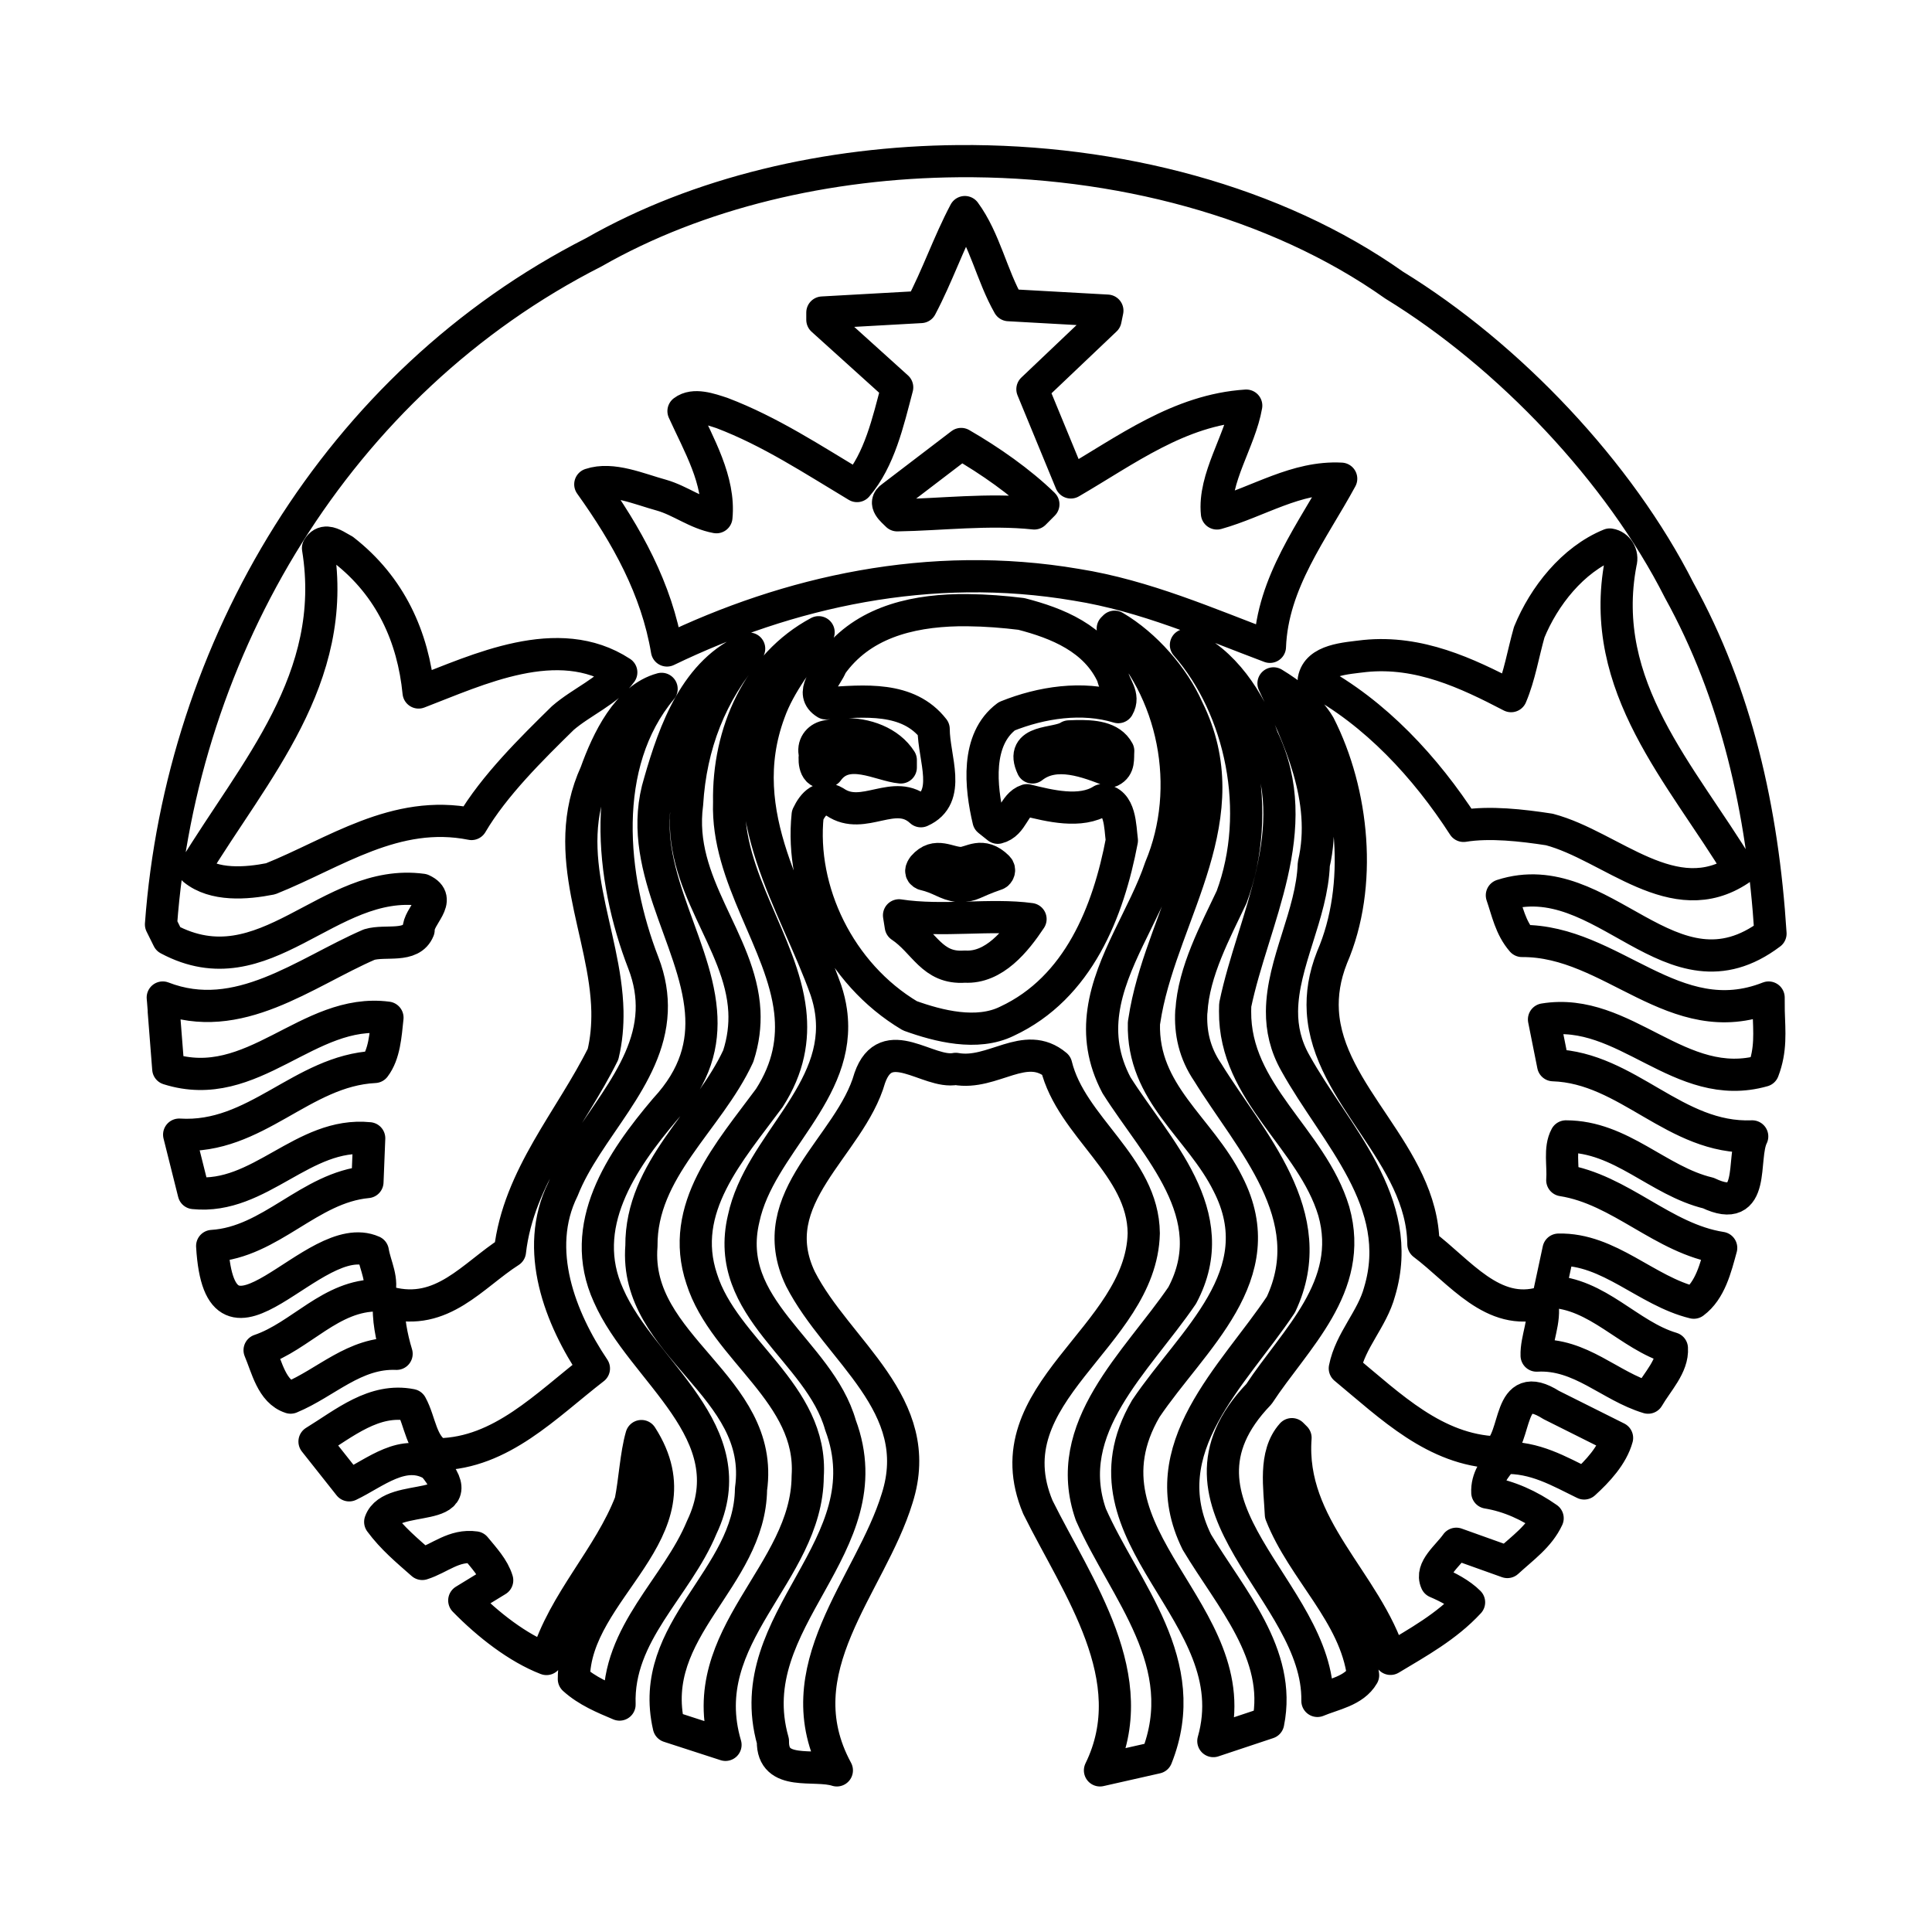 <?xml version="1.0" encoding="UTF-8" standalone="no"?>
<svg
   width="192"
   height="192"
   viewBox="0 0 192 192"
   fill="none"
   version="1.1"
   id="svg4"
   sodipodi:docname="starbucks.svg"
   inkscape:version="1.1.2 (0a00cf5339, 2022-02-04, custom)"
   xmlns:inkscape="http://www.inkscape.org/namespaces/inkscape"
   xmlns:sodipodi="http://sodipodi.sourceforge.net/DTD/sodipodi-0.dtd"
   xmlns="http://www.w3.org/2000/svg"
   xmlns:svg="http://www.w3.org/2000/svg">
  <g
     id="g4381"
     transform="matrix(0.544,0,0,0.544,14.595,14.937)"
     style="fill:none;stroke:#000000;stroke-opacity:1;stroke-width:5.881;stroke-miterlimit:4;stroke-dasharray:none;stroke-linejoin:round;stroke-linecap:round">
    <path
       id="inner_artwork"
       inkscape:connector-curvature="0"
       fill="#000000"
       d="m 148.758,53.65 c 5.236,3.018 10.79,6.902 15.018,11.018 l -1.661,1.669 c -8.343,-0.887 -17.13,0.22 -25.039,0.342 -0.882,-0.89 -2.659,-2.228 -1.004,-3.346 z m 147.521,103.637 c 0.111,3.766 0.465,7 -1.004,10.854 -15.242,4.335 -25.254,-11.803 -40.043,-9.369 l 1.672,8.365 c 13.682,0.45 22.228,13.57 36.363,13.006 -2.008,4.011 0.896,14.578 -8.001,10.354 -9.235,-2.219 -15.912,-10.354 -26.032,-10.354 -1.221,2.242 -0.448,5.346 -0.662,7.998 10.676,1.675 18.354,10.698 29.027,12.364 -1.004,3.668 -1.999,7.775 -5.005,10.012 -8.683,-2.113 -15.465,-9.911 -24.709,-9.688 l -1.646,7.681 c 8.785,0.226 14.461,7.998 22.356,10.331 0.217,3.24 -2.679,6.135 -4.347,9.027 -7.009,-2.105 -12.354,-8.126 -20.362,-7.682 -0.111,-3.017 1.68,-6.443 1.004,-9.669 -8.994,2.675 -15.025,-5.682 -21.691,-10.695 -0.192,-16.405 -17.462,-27.167 -18.374,-42.535 -0.175,-3.064 0.292,-6.335 1.688,-9.85 5.676,-13.124 3.893,-30.163 -2.331,-42.399 -1.891,-3.22 -5.242,-5.762 -8.365,-7.655 4.569,9.683 10.137,21.124 7.358,33.026 -0.322,9.191 -5.745,18.018 -5.807,26.878 -0.021,3.159 0.653,6.318 2.47,9.508 7.236,13.032 20.254,25.368 15.359,41.712 -1.346,5.02 -5.354,8.902 -6.354,14.011 8.465,7.011 16.469,14.911 27.701,15.356 4.002,-2.556 1.779,-13.891 10.012,-8.663 l 12.021,6.013 c -0.876,3.218 -3.57,6.102 -6.01,8.318 -4.561,-2.22 -9.01,-4.881 -14.697,-4.664 -1.677,1.779 -3.12,3.776 -2.992,6.329 4.002,0.659 7.673,2.348 11.016,4.688 -1.552,3.343 -4.577,5.438 -7.358,7.998 l -9.325,-3.334 c -1.557,2.228 -4.791,4.569 -3.656,7.014 2.104,0.901 4.438,2.119 5.987,3.68 -4.116,4.449 -9.333,7.311 -14.353,10.331 -4.324,-14.133 -18.571,-24.042 -17.348,-40.386 l -0.662,-0.661 c -3.349,3.765 -2.23,9.786 -2.014,14.672 4.008,10.237 13.568,18.144 15.018,29.37 -1.674,2.889 -5.448,3.465 -8.343,4.688 0.336,-20.24 -30.365,-35.591 -10.677,-56.064 6.566,-10.025 17.567,-19.592 13.669,-33.394 -4.002,-13.326 -18.157,-21.583 -18.032,-36.522 l 0.022,-1.165 c 3.224,-15.579 13.018,-32.156 5.006,-48.729 -2.233,-6.666 -7.222,-14.241 -14.008,-17.027 10.117,11.58 14.128,30.474 8.34,46.056 -2.917,6.198 -6.933,13.582 -7.336,20.868 H 190.8 c -0.215,3.805 0.562,7.589 3.017,11.177 7.682,12.464 21.024,26.155 13.349,42.398 -8.676,13.01 -23.805,26.244 -15.356,43.38 6.118,10.234 15.582,20.446 13.029,33.027 l -10.012,3.334 c 6.675,-23.466 -26.035,-37.254 -12.342,-60.728 8.454,-12.57 23.574,-24.364 15.015,-41.047 -5.117,-10.337 -15.69,-16.455 -15.356,-29.373 l 0.364,-2.169 c 3.445,-18.321 17.372,-35.663 7.634,-55.241 -2.559,-5.781 -7.673,-11.675 -13.349,-15.015 l -0.343,0.343 c 11.353,11.013 14.807,29.133 8.686,43.699 -2.856,8.546 -9.124,17.059 -10.398,26.217 -0.606,4.318 -0.095,8.793 2.4,13.507 7.23,11.449 19.909,23.594 11.997,38.396 -8.332,12.226 -22.242,24.122 -16.686,40.021 6.12,13.91 18.899,27.161 11.999,44.409 l -10.331,2.333 c 8.229,-16.809 -4.11,-33.488 -11.338,-48.066 -8.793,-20.915 18.892,-30.93 19.336,-50.052 -0.105,-12.342 -13.226,-19.35 -15.999,-30.696 -5.679,-4.791 -11.565,1.905 -18.354,0.662 -5.012,1.007 -12.71,-6.899 -15.702,1.671 -3.563,12.564 -19.795,21.801 -12.661,36.703 6.788,13.243 23.124,22.927 17.667,40.065 -4.886,16.008 -21.026,31.25 -11.016,49.713 -4.112,-1.332 -11.791,1.218 -11.68,-5.351 -6.338,-22.359 20.69,-35.385 12.342,-57.732 -3.885,-13.688 -21.586,-21.25 -17.689,-37.713 2.881,-13.552 18.088,-23.026 15.955,-37.871 -0.173,-1.243 -0.479,-2.515 -0.916,-3.841 -5.676,-16.019 -17.256,-32.042 -10.354,-50.738 1.895,-5.34 5.68,-9.9 9.006,-14.673 -11.014,5.894 -16.57,18.357 -16.342,31.036 -0.48,13.788 9.705,25.599 11.154,38.216 0.57,5.092 -0.264,10.306 -3.818,15.837 -7.225,9.804 -16.674,20.141 -12.342,33.05 4.119,13.021 20.359,20.909 19.358,36.044 -0.11,17.903 -20.913,29.05 -15.017,49.072 l -10.354,-3.359 c -4.111,-17.792 14.797,-26.895 15.014,-43.357 2.676,-18.931 -21.469,-25.955 -20.02,-44.409 -0.104,-14.021 12.238,-22.901 17.689,-34.695 0.935,-2.87 1.246,-5.582 1.121,-8.182 -0.668,-13.04 -12.418,-23.235 -10.468,-37.896 0.656,-10.79 4.327,-20.248 11.338,-28.363 -9.673,3.886 -13.669,15.021 -16.341,24.367 -4.637,14.986 6.432,28.466 7.542,41.893 0.492,5.929 -0.957,11.824 -6.536,17.851 -8.014,9.444 -16.141,21.36 -10.355,34.053 6.127,14.005 25.376,24.906 17.027,42.374 -4.555,11.015 -15.462,19.353 -15.014,32.364 -2.89,-1.224 -5.888,-2.444 -8.344,-4.663 0,-16.572 23.574,-26.923 12.342,-44.388 -0.995,3.446 -1.209,8.129 -1.988,12.022 -3.898,10.128 -12.238,18.235 -15.359,28.705 -5.219,-2.014 -10.676,-6.246 -15.017,-10.695 l 6.013,-3.68 c -0.668,-2.229 -2.445,-4.118 -3.999,-6.009 -3.905,-0.549 -6.469,2.013 -9.688,3.017 -2.781,-2.452 -5.465,-4.678 -7.682,-7.681 1.996,-5.685 17.592,-0.984 9.691,-10.331 -5.334,-3.335 -10.688,1.429 -15.359,3.653 l -6.332,-7.998 c 5.451,-3.334 10.888,-8.017 17.668,-6.674 1.671,3.009 1.787,7.434 5.006,9.005 11.46,-0.223 19.58,-8.891 28.365,-15.679 -6.123,-9.111 -11.107,-21.689 -5.668,-32.707 4.358,-11.041 15.713,-20.34 16.228,-32.546 0.116,-2.778 -0.317,-5.701 -1.532,-8.847 -6.004,-15.465 -8.123,-36.366 3.337,-50.054 -6.231,1.674 -9.905,9.44 -12.022,15.337 -6.889,15.101 1.824,29.091 2.125,43.563 0.041,2.603 -0.17,5.212 -0.801,7.84 -5.898,11.902 -15.454,22.345 -17.006,36.041 -6.788,4.33 -12.361,11.902 -22.033,9.347 -0.34,2.556 0.439,6.452 1.326,9.347 -7.67,-0.322 -12.9,5.331 -19.358,8.001 -3.44,-1.104 -4.335,-5.551 -5.667,-8.663 7.559,-2.553 13.012,-10.131 21.691,-10.011 1.006,-2.795 -0.564,-5.356 -1.007,-8.023 -10.796,-4.792 -27.909,23.688 -29.348,-1.004 10.788,-0.668 17.682,-10.682 28.366,-11.68 l 0.319,-7.998 C 28.492,179.257 20.692,191.722 8.572,190.493 L 5.899,179.82 c 14.02,0.876 22.373,-11.688 35.725,-12.364 1.774,-2.333 1.988,-5.782 2.33,-9.005 -14.574,-1.899 -24.575,14.252 -40.043,9.347 0,0 -0.533,-6.722 -0.822,-10.512 H 3.11 c -0.105,-1.482 -0.205,-2.515 -0.205,-2.515 13.793,5.352 25.912,-4.555 37.712,-9.669 3.001,-0.898 7.681,0.659 9.027,-2.675 -0.117,-2.559 4.55,-5.551 0.665,-7.337 -17.251,-2.341 -28.711,18.466 -46.4,9.005 L 2.582,141.42 C 6.262,91.145 34.616,42.539 81.667,18.62 100.723,7.73 124.397,2.179 148.272,1.982 c 28.813,-0.239 57.927,7.319 79.585,22.65 21.032,12.901 41.15,34.162 52.068,55.745 10.442,18.91 15.248,40.129 16.683,62.719 -18.248,13.788 -30.49,-12.99 -49.072,-6.997 1.001,2.898 1.555,5.896 3.679,8.343 16.469,-0.116 27.81,17.128 45.049,10.332 z M 86.667,95.369 C 75.096,87.802 60.426,94.927 49.642,99.048 48.641,88.92 44.528,79.693 35.952,73.019 35.12,72.605 33.97,71.734 32.934,71.67 c -0.62,-0.039 -1.21,0.211 -1.668,1.004 3.887,23.913 -11.658,40.599 -22.674,58.739 3.668,2.998 9.561,2.55 14.01,1.669 11.678,-4.67 22.802,-12.798 36.707,-10.012 4.112,-7.008 11.021,-13.796 16.686,-19.358 3.461,-2.995 8.216,-4.897 10.672,-8.343 z m 35.382,15.018 c -0.222,1.44 0.111,4.007 2.331,3.015 3.454,-4.783 9.569,-0.999 13.349,-0.662 v -1.346 c -2.074,-3.257 -6.341,-4.893 -10.674,-4.73 -1,0.035 -2.016,0.181 -2.994,0.408 -1.45,0.322 -2.459,1.649 -2.012,3.315 z m 54.396,-14.331 c -3.106,-6.899 -10.226,-9.691 -16.687,-11.359 -3.167,-0.39 -6.454,-0.654 -9.714,-0.685 -0.611,-0.006 -1.221,-0.014 -1.829,0 -9.119,0.184 -17.832,2.525 -23.155,10.031 -0.764,2.119 -4.123,5.095 -1.004,6.994 7.009,-0.448 15.007,-1.327 19.679,4.688 0,5.345 3.451,12.456 -2.331,15.015 -4.791,-4.436 -10.465,1.888 -15.678,-1.672 -2.451,-1.448 -4.002,0.242 -5.006,2.355 -1.449,13.791 5.772,29.011 18.674,36.684 5.229,1.886 12.258,3.68 17.715,1.004 13.126,-6.112 18.563,-20.12 21.007,-33.026 -0.328,-2.456 -0.211,-7.242 -3.657,-7.358 -3.891,2.461 -9.566,1.007 -13.69,0 -2.438,0.787 -2.55,4.354 -5.325,5.03 l -1.691,-1.349 c -1.448,-6.109 -2.341,-14.789 3.338,-19.016 6.346,-2.559 13.799,-3.677 20.362,-1.669 1.225,-2.112 -0.666,-3.775 -1.008,-5.667 z m -6.697,10.969 c -0.441,0.011 -0.87,0.033 -1.304,0.047 -2.331,1.555 -9.124,0.437 -6.672,5.668 4.23,-3.346 10.126,-1.001 14.353,0.662 1.563,-0.776 1.224,-2.334 1.327,-3.677 -1.357,-2.525 -4.6,-2.762 -7.704,-2.7 z m 48.434,-47.034 c -8.234,-0.437 -15.129,4.237 -22.695,6.352 -0.659,-6.438 4.232,-13.237 5.348,-19.7 -12.233,0.787 -21.922,8.15 -32.042,14.032 -2.342,-5.659 -4.691,-11.347 -7.017,-17.027 l 13.349,-12.685 0.342,-1.671 -18.031,-1.004 c -3.106,-5.442 -4.33,-11.997 -8.001,-17.003 -3.004,5.673 -5.022,11.677 -8.023,17.345 l -18.01,1.007 v 1.326 l 13.669,12.342 c -1.671,6.344 -3.224,13.237 -7.336,18.032 -8.009,-4.797 -15.904,-10.018 -24.685,-13.349 -2.113,-0.682 -5.125,-1.791 -7.016,-0.342 2.777,6.12 6.666,12.703 6.012,19.383 -3.673,-0.676 -6.56,-3.031 -10.011,-4.021 -4.127,-1.126 -9.024,-3.326 -13.028,-1.988 6.676,9.339 12.125,19.113 14.01,30.352 22.147,-10.689 47.975,-16.568 74.785,-12 12.567,2 24.123,7.119 35.36,11.336 0.439,-11.785 7.892,-21.255 13.02,-30.717 z m 38.032,64.084 c 11.338,3.001 22.712,15.354 34.718,7.339 -10.456,-17.351 -26.019,-33.374 -21.691,-56.064 0.453,-1.549 -0.548,-3.117 -1.988,-3.337 -6.783,2.772 -12.036,9.455 -14.72,16.024 -1.104,3.885 -1.758,8.015 -3.313,11.677 -8.126,-4.229 -16.797,-8.326 -26.697,-7.336 -3.57,0.445 -8.688,0.679 -9.347,4.344 11.235,6.004 20.474,16.024 27.359,26.694 4.794,-0.782 10.673,-0.114 15.679,0.659 z m -118.806,15.681 0.32,2.011 c 4.347,2.896 5.684,7.804 11.702,7.358 5.337,0.317 9.341,-4.683 12,-8.685 -7.222,-0.997 -16.01,0.546 -24.022,-0.684 z"
       style="fill:none;stroke:#000000;stroke-width:5.881;stroke-linecap:round;stroke-linejoin:round;stroke-miterlimit:4;stroke-dasharray:none;stroke-opacity:1"
       sodipodi:nodetypes="cccccccccccccccccccccccccccccccccccccccccccccccccccccccccccccccccccccccccccccccccccccccccccccccccccccccccccccccccccccccccccccccccccccccccccccccccccccccccccccccccccccccccccccccccccccccccccccccccccccccccccccccccccccccccccccccccccccccccccccccccccccc" />
    <g
       id="g4377"
       style="fill:none;stroke:#000000;stroke-opacity:1;stroke-width:5.881;stroke-miterlimit:4;stroke-dasharray:none;stroke-linejoin:round;stroke-linecap:round">
      <path
         id="path3032-6"
         sodipodi:nodetypes="cccsccc"
         inkscape:connector-curvature="0"
         fill="#000000"
         d="m 141.922,132.249 c 3.152,0.746 3.932,1.864 6.423,2.176 2.648,-0.047 2.266,-0.585 6.885,-2.179 0.303,-0.107 0.72,-0.776 0.203,-1.289 -2.868,-2.847 -4.85,-0.813 -6.648,-0.759 -2.385,0.026 -4.622,-2.042 -6.952,0.646 -0.397,0.546 -0.604,1.082 0.089,1.405 z"
         style="fill:none;stroke:#000000;stroke-opacity:1;stroke-width:5.881;stroke-miterlimit:4;stroke-dasharray:none;stroke-linejoin:round;stroke-linecap:round" />
    </g>
  </g>
</svg>
